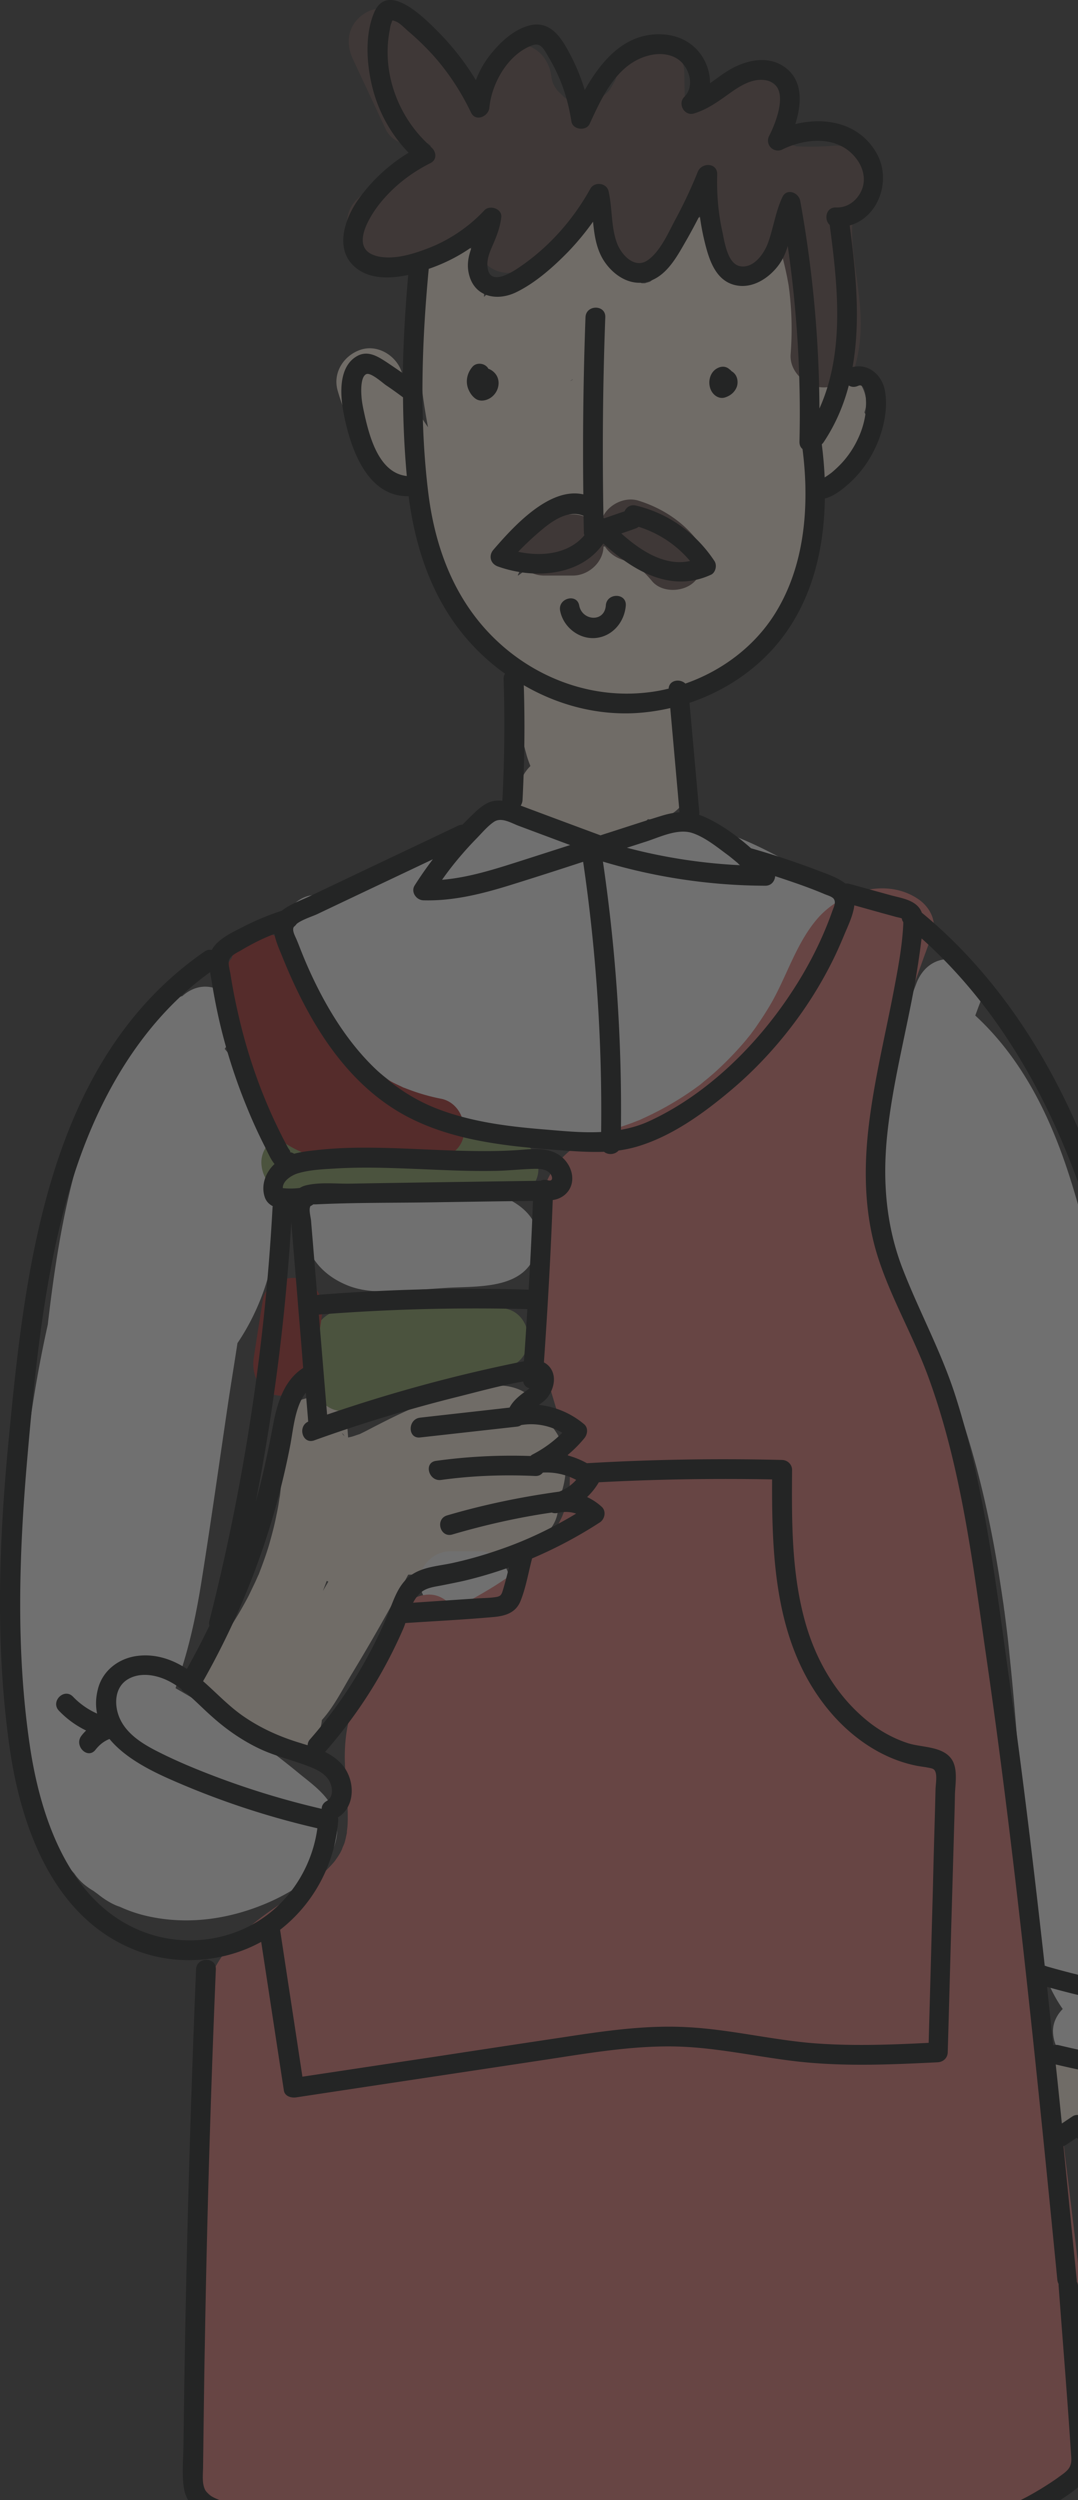 <svg xmlns="http://www.w3.org/2000/svg" width="113" height="262" fill="none" viewBox="0 0 113 262"><rect x="0" y="0" width="113" height="262" fill="#333333" stroke="none"/><g opacity=".3"><path fill="#FFF1E1" d="M60.92 55.033c-.076-.019-.151-.037-.227-.075-.113-.02-.15-.02.227.075z"/><path fill="#FFF1E1" d="M90.611 43.206c.019-.038.038-.076.038-.114.49-1.395-.302-3.263-1.603-3.942-1.49-.792-2.962-.472-4.226.547-.038.038-.094.075-.132.113-.038-3.735.056-7.489.283-11.224.15-2.49-3.15-4.565-5.244-3.018-1.076.792-1.868 1.717-2.51 2.792.19-.434.36-.868.53-1.32 1.018-2.547-1.944-4.962-4.302-4.302-2.886.812-4.829 3.547-4.923 6.49l-.378.283c-.15.056-.282.094-.433.132-.038.018-.057.018-.076.037h-.339c-.02 0-.057-.018-.076-.018-.019 0-.019-.02-.038-.02l-.056-.056c0-.019-.019-.019-.019-.038-.15-.32-.34-.622-.49-.943-.038-.094-.076-.15-.095-.189-.038-.075-.056-.132-.094-.207-.076-.17-.132-.34-.208-.51a7.442 7.442 0 0 0 .34-1.867c.094-1.452-1.15-3.037-2.566-3.358-1.452-.34-2.64.17-3.584 1.189-.433.17-.83.415-1.188.754-.906.868-1.434 1.868-1.736 3-.056.018-.094.056-.15.075a8.009 8.009 0 0 1-.49.226c-.17.076-.34.133-.51.208-2 .811-4.037 1.717-5.603 3.188.02-.736.057-1.49.095-2.226.113-1.83-1.68-3.565-3.49-3.49-1.98.095-3.377 1.528-3.49 3.49a64.09 64.09 0 0 0 1.019 15.883 15.687 15.687 0 0 1-.396-.584c-.397-.585-.736-1.208-1.076-1.83a13.26 13.26 0 0 1-.434-.887c-.037-.075-.075-.17-.113-.264-.019-.019-.019-.056-.038-.113-.226-.68-.471-1.34-.679-2.019-.509-1.754-2.49-3.018-4.3-2.433-1.793.585-2.981 2.415-2.434 4.301 1 3.47 2.679 6.527 4.942 9.319.83 1.037 2.434 1.245 3.698.792.584 7.508 4.206 14.714 10.3 18.901v.076c-.265 3 .018 6.093.83 8.979.112.415.263.849.433 1.264-.264.264-.49.547-.679.868-.566.98-.755 2.244-.453 3.338.34 1.264 1.34 2 2.453 2.528 1.64.792 3.414 1.434 5.263 1.396 2.263-.056 4.244-1.019 5.734-2.565a3.5 3.5 0 0 0 .604.056c1.754-.075 3.66-1.547 3.49-3.49-.076-.867-.151-1.735-.208-2.603-.075-.943-.34-1.773-1.019-2.47a53.636 53.636 0 0 1-.075-.076c-.094-1.396-.32-2.773-.604-4.17a17.097 17.097 0 0 0 5.509-2.338c3.414-2.264 6.168-5.64 7.319-9.583l.037-.038c2.396-2.716 3.396-6.036 3-9.545.15-.113.301-.245.434-.377l3.621-3.905c1.057-1.15 1.302-2.773.585-4.093zm-30.748-3.34c.038-.018.076-.037.076-.056l.019-.019c.037-.019.056-.019.094-.037-.075.075-.226.17-.302.17.019 0 .057-.02.113-.057zm7.282 17.94c-4.471-1.264-9.187-.245-12.828 2.509-.019-.019-.019-.038-.037-.057.094-.17.17-.358.226-.547l.226-.622c.02-.019.02-.038.038-.057.189-.32.34-.66.528-.98.113-.208.245-.397.377-.585.038-.076.152-.208.208-.283.245-.283.49-.566.773-.83.17-.17.34-.321.51-.472.038-.038.094-.075.132-.113-.038.019-.057.038-.095.056a.392.392 0 0 0 .114-.075c.15-.094.283-.189.132-.075.226-.151.434-.283.679-.415l.15-.076c.095-.038.416-.17.435-.189.17-.056.32-.094.49-.132.038-.019.094-.019.132-.037.189.018.68.037.849.018a1.776 1.776 0 0 1 .472.133c.075.018.17.037.226.075.415.17.83.358 1.264.528.679.245 1.509.415 2.226.396 1.32-.037 2.452-.566 3.565-1.245.019-.019.15-.113.283-.188.038 0 .094-.02.15-.02h.152c.15.039.302.076.453.114.056.019.094.019.132.038.132.075.264.188.34.245.037.019.075.057.112.075.189.19.51.547.434.415.094.133.189.283.264.415.038.057.17.321.264.49.057.17.189.491.189.473.057.188.132.396.17.584.132.49.245 1 .34 1.51.018.113.037.226.056.358.019.075.038.188.038.245v.019c.019.132.037.264.037.396-1.32-.868-2.603-1.641-4.206-2.094z"/><path fill="#FFF1E1" d="M57.315 55.75c.056-.037.095-.056.133-.075-.038.019-.077.057-.133.076zm14.016 3.717c-.019-.095-.019-.17-.038-.246-.019-.113-.038-.151.038.246zM58.033 149.71a5.339 5.339 0 0 0-.886-.943 5.57 5.57 0 0 0-.528-1.188c-2.094-3.509-6.376-2.415-9.583-1.434-2.98.905-5.735 2.282-8.489 3.716-.283.151-.566.283-.867.434h-.02c-.245.075-.49.17-.735.245-.132.038-.264.057-.396.094h-.038l-.056-.754c-.114-1.49-1-2.999-2.566-3.358-1.434-.321-3.244.189-3.942 1.604-.793 1.603-.925 3.206-.359 4.81 0 1.113-.056 2.226-.17 3.339a6.567 6.567 0 0 1-.075.603c-.019.076-.038.208-.057.321-.075.509-.17 1.038-.283 1.547-.207 1.075-.49 2.131-.792 3.188-.302 1-.66 1.98-1.037 2.961-.02.057-.038.114-.057.132 0 .019-.019.019-.019.038-.113.245-.207.472-.32.717l-.68 1.415a38.381 38.381 0 0 1-1.64 2.848c-.284.434-.567.868-.868 1.302-.151.207-.302.415-.453.641-.038.038-.057.076-.076.113-.037.038-.075.095-.132.17-.17.208-.32.453-.453.698a3.53 3.53 0 0 0-.98.849c-.981 1.264-1.057 3.471.264 4.584 1.113.924 2.282 1.811 3.565 2.49l.226.113 3 2c1.528 1.018 3.923.339 4.772-1.245.264-.491.396-1 .434-1.51 1.283-1.414 2.207-3.301 3.17-4.885a215.612 215.612 0 0 0 5.885-10.356h2.622c.81 0 1.622-.321 2.244-.849 3.245-.17 6.433-1.151 9.093-3.037 1.17-.83 1.943-2.245 1.698-3.641 1.131-2.547 1.301-5.508-.416-7.772zM33.85 166.725c.132-.358.264-.698.396-1.056a.7.7 0 0 1 .17.075c-.188.321-.377.642-.566.981zm2.188-16.298a.31.31 0 0 1-.056-.113c.019.019.019.056.038.094-.076-.094-.151-.189-.17-.189.113-.018.226.208.245.265a30.311 30.311 0 0 1-.057-.057zm89.642 68.362c-1.283-.755-3.188-.585-4.226.547-.037.038-.056.076-.094.113-.377-1.49-1.886-2.603-3.414-2.622-.529 0-1.038-.019-1.566-.056l-.698-.057c-.075 0-.453-.057-.509-.057a27.793 27.793 0 0 1-2.83-.641c-1.754-.509-3.886.623-4.301 2.434-.434 1.867.566 3.753 2.434 4.3 1.263.359 2.546.642 3.848.812a63.595 63.595 0 0 0 3.018 19.901c.528 1.66 2.075 2.735 3.829 2.509 1.83-.246 2.849-1.679 3.019-3.434.056-.49.094-.962.15-1.452.755.887 1.887 1.377 3.113 1.207a3.48 3.48 0 0 0 2.98-2.943c.208.038.397.057.604.038 2.056-.094 3.282-1.547 3.49-3.49.735-6.79-2.999-13.695-8.847-17.109z"/><path fill="#fff" d="M34.55 188.909c-.774-1.207-2-2.094-3.094-2.981-4.094-3.376-8.432-6.394-13.054-9.016.245-.793.49-1.566.736-2.34.886-2.848 1.49-5.772 1.961-8.715.962-6.017 1.811-12.035 2.698-18.052.34-2.339.736-4.697 1.094-7.055 5.074-7.508 5.546-17.694 1.754-25.957a21.798 21.798 0 0 0-3.093-4.885c.302-.434.603-.868.924-1.283 1.113-1.471.283-3.961-1.245-4.773-1.509-.811-2.98-.49-4.112.529-.547.15-1.075.452-1.547.848-4.735 4.245-7.583 10.149-9.338 16.167-1.66 5.659-2.546 11.563-3.225 17.411a133.787 133.787 0 0 0-3.113 24.806c-.15 4.885-.019 9.771.415 14.638.434 4.923.868 10.016 3.056 14.525a15.278 15.278 0 0 0 2.415 3.546c.283.415.622.793 1.018 1.132.321.264.642.491 1 .698.17.132.34.245.51.377.471.378.98.717 1.546 1 .227.113.453.208.698.283.943.434 1.943.773 2.98 1 4.377.962 8.829.245 12.866-1.566 2.245-1.018 4.716-2.565 6.074-4.659 1.132-1.754 1.188-3.943.075-5.678zm93.921 25.221c-1.962-16.166-4.358-32.276-7.244-48.291a841.18 841.18 0 0 0-4.603-23.599c-1.415-6.734-2.679-13.619-4.904-20.146-2.019-5.924-4.924-11.469-9.489-15.676.189-.509.377-1.019.566-1.509.66-1.717-.717-3.905-2.433-4.301-2-.453-3.603.604-4.301 2.433-.151.415-.321.83-.472 1.264-.924.66-1.377 1.698-1.452 2.83-.038.49-.057.981-.076 1.471-2.132 6.489-3.452 13.224-1.622 19.996 1.075 3.98 3.056 7.658 4.848 11.337.415.849.83 1.716 1.207 2.565.094.208.189.415.264.623.038.075.057.132.076.188 0 .019.019.038.037.076.208.509.434 1.037.623 1.565a74.15 74.15 0 0 1 1.924 5.546c1.169 3.792 2.075 7.678 2.792 11.583.358 1.943.66 3.886.943 5.829 0-.038.057.358.075.547.019.132.038.32.057.358.057.509.132 1.019.189 1.509.132 1.019.245 2.019.339 3.037.849 7.998 1.283 16.034 1.962 24.051.377 4.49.962 9.319 3.622 13.111-.642.641-1.057 1.509-1.019 2.433.095 2.056 1.547 3.282 3.49 3.49 3.697.377 7.376.755 11.073 1.151 1.754.188 3.735-1.736 3.528-3.471zm-8.018-4.792c-.094-.037-.245-.094-.283-.113l-.622-.339c-.057-.038-.208-.132-.34-.227a3.446 3.446 0 0 0 1.51-.811c.075.547.132 1.094.207 1.641-.094-.019-.189-.037-.283-.075-.038-.019-.113-.038-.189-.076z"/><path fill="#5B433F" d="M89.386 23.04s-.019.02 0 0c-.019.02 0 0 0 0 0-.037 0-.094.019-.132.038-.566.019.038-.019.132.057-.113.189-.905.227-1 0-.018.037-.094.056-.188.038-.076.094-.264.132-.302a8.57 8.57 0 0 1 .641-1.037c1.49-2.094-.49-5.452-3.018-5.245a30.64 30.64 0 0 1-3.735.076h-.15c-.038-.019-.076-.019-.133-.038-.245-.075-.49-.113-.735-.188a1.088 1.088 0 0 1-.264-.095h-.02c-.094-.056-.452-.32-.528-.358l-.075-.076-.019-.018c0-.02 0-.02-.019-.038-.056-.095-.113-.208-.17-.302 0-.019-.018-.038-.018-.038-.02-.075-.038-.15-.057-.207 1.226-1.189 1.245-3.226.227-4.546-1.132-1.472-2.887-1.623-4.509-.906-1.81.792-3.622 1.622-5.433 2.415l-.056-3.377c-.038-1.83-1.585-3.584-3.49-3.49-1.98.095-3.245 1.472-3.471 3.34 0 .056-.019.094-.019.131-.056.566-.019-.037.019-.132-.019.076-.094.453-.113.49-.057.19-.113.36-.17.529-.17.283-.358.604-.51.886 0 .02 0 .02-.018.038a3.377 3.377 0 0 1-.359.377c-.17.17-.64.51-.509.453-.264.151-.528.302-.773.472h-.02c-.112.037-.244.075-.358.113-.17.038-.34.075-.49.113h-.453c-.226-.094-.773-.15-.924-.188-.019 0-.057-.02-.076-.02-.132-.075-.282-.131-.415-.207-.15-.094-.283-.188-.433-.283-.246-.245-.49-.49-.736-.717-.076-.132-.17-.245-.245-.377-.02-.019-.095-.189-.17-.302-.019-.037-.038-.094-.057-.15-.056-.152-.075-.321-.132-.472-.132-1.811-1.509-3.584-3.49-3.49-1.867.075-3.508 1.528-3.49 3.49 0 .358 0 .717-.018 1.056 0 .17-.019.32-.038.49-.019.19-.17.548-.019.152.208-.49-.038.113-.056.245a17.5 17.5 0 0 0-.114.471v.02c-.132-.076-.264-.152-.377-.227-.038-.019-.056-.057-.094-.076-.17-.15-.34-.283-.51-.433a27.79 27.79 0 0 1-1.112-1 40.352 40.352 0 0 1-2.019-2 38.08 38.08 0 0 1-2-2.263c-.15-.17-.282-.34-.414-.529-.057-.056-.095-.132-.132-.17-.321-.414-.623-.83-.925-1.263-1.056-1.49-3.093-2.34-4.772-1.245-1.717 1.094-2.075 2.999-1.245 4.772l3.452 7.376c.717 1.528 2.905 2.113 4.395 1.452.113.095.226.19.34.283-2.868 1.49-5.49 3.415-7.81 5.66-1.792 1.735-1.056 5.32 1.547 5.828 3.773.755 6.96-.792 9.941-2.98.434-.302.849-.623 1.264-.943a29.966 29.966 0 0 0-.32 2.282c-.152 1.358.999 2.698 2.15 3.188 1.226.528 2.867.302 3.81-.717 1.98-2.169 3.886-4.414 5.904-6.545.51 1.415 1.038 2.83 1.547 4.225.49 1.34 1.434 2.302 2.905 2.509 1.32.17 2.811-.434 3.471-1.66l3.301-6.168c.095-.189.208-.378.302-.566.17.81.302 1.64.434 2.452.34 2.113 1.056 4.188 2.66 5.678 1.264 1.15 3.716 1.528 4.942 0 .245-.302.472-.604.717-.905.226.81.415 1.64.585 2.47.056.34.132.66.17 1 .018.132.037.283.056.415 0 .038.019.095.019.17.075.68.132 1.358.17 2.038a34.48 34.48 0 0 1-.057 4.414c-.132 1.735 1.434 3.206 3.018 3.433 1.68.226 3.396-.811 3.83-2.51.433-1.697.566-3.47.471-5.224-.038-.812-.132-1.623-.226-2.434a58.547 58.547 0 0 0-.245-1.792c-.02-.189-.057-.377-.076-.566 0-.056-.038-.264-.056-.415-.02-.094-.02-.188-.02-.226a5.484 5.484 0 0 0-.075-.566c-.037-.377-.075-.736-.113-1.113-.056-.773-.094-1.547-.038-2.32.02-.095.02-.227.038-.359zM72.862 56.354c-1.528-1.868-3.64-3.17-5.923-3.886-1.604-.51-3.565.603-3.943 2.245a3.373 3.373 0 0 0-.075 1.056c-.51-1.094-1.566-1.868-2.867-1.868h-3.019c-1.678 0-3.282 1.472-3.206 3.207.075 1.736 1.414 3.207 3.206 3.207h3.019c1.678 0 3.282-1.471 3.206-3.207 0-.056 0-.094-.018-.15.377.773 1.075 1.395 1.999 1.697.17.057.34.132.528.17-.585-.17-.038-.019.113.056.378.19.717.397 1.076.623.037.019.056.038.094.056.113.095.226.19.34.302.339.321.64.66.943 1.019 1.056 1.302 3.452 1.188 4.527 0 1.264-1.377 1.132-3.131 0-4.527z"/><path fill="#fff" d="M83.708 90.93c-2.264-1.282-4.546-2.49-6.98-3.414-2.395-.905-5.074-1.47-7.64-1.245-2.49.208-4.81.981-7.243 1.49-.245.057-.49.095-.755.152-.075.019-.132.019-.207.037-.038 0-.132.02-.264.02-.283 0-.566.037-.868.018-.113 0-.528-.056-.566-.056-.17-.038-.358-.095-.528-.133-.057-.018-.094-.018-.132-.037-.038-.02-.075-.057-.151-.113-.472-.302-.906-.66-1.377-.981-1.51-1.076-3.301-1.377-5.093-.962-1.528.358-2.81 1.301-4.094 2.15-2.207 1.471-4.49 2.849-6.885 4-.302.15-.604.282-.905.414-.114.057-.189.095-.246.113a3.335 3.335 0 0 0-.207.076c-.604.245-1.226.471-1.849.679-1.15.377-2.339.679-3.527.905-.623-.264-1.32-.34-2.019-.113-1.603.51-2.773 2.226-2.244 3.943 2.565 8.111 8.62 15.015 16.298 18.656 3.923 1.867 8.168 2.98 12.525 3.037 4.471.075 8.828-.981 12.903-2.773 3.773-1.66 7.263-4.15 10.092-7.168a31.013 31.013 0 0 0 4-5.263c1.244-2.056 2.678-4.622 2.659-7.093-.038-3.075-2.207-4.904-4.697-6.338zm-30.635.85c.057-.02.17.037.302.113-.15-.038-.377-.076-.302-.113z"/><path fill="#839D57" d="M53.224 119.226c-7.545-.169-15.09-.358-22.617-.528-1.679-.038-3.282 1.509-3.207 3.207.076 1.773 1.415 3.169 3.207 3.207 7.545.17 15.09.358 22.617.528 1.68.038 3.283-1.509 3.207-3.207-.075-1.773-1.396-3.169-3.207-3.207zm-.151 17.921c-5.923-1.339-12.054-1.264-17.92.283-1.415.377-2.472 1.867-2.359 3.339a2.613 2.613 0 0 0-.094.867l.113 3.019c.076 1.679 1.415 3.282 3.207 3.206a42.082 42.082 0 0 0 17.826-4.847c2.377-1.264 1.887-5.263-.773-5.867z"/><path fill="#fff" d="M49.526 124.791c-3.81.038-7.64.472-11.393 1.151a2.74 2.74 0 0 0-1.264-1.358c-1.377-.736-3.679-.491-4.395 1.15-.83 1.906-.868 3.716.075 5.603.849 1.679 2.396 2.811 4.112 3.452 1.547.566 3.282.604 4.905.509 1.735-.094 3.47-.226 5.225-.339 3.377-.208 8.319.226 9.45-3.905 1.076-3.961-3.432-6.301-6.715-6.263zm.7 37.765h-3.019c-1.678 0-3.282 1.472-3.206 3.207.075 1.736 1.414 3.207 3.206 3.207h3.019c1.678 0 3.282-1.471 3.206-3.207-.075-1.735-1.414-3.207-3.206-3.207z"/><path fill="#A51B18" d="M64.639 124.98c-.057.038-.114.057-.17.094-.038.019 0 0 .17-.094z"/><path fill="#E26E6B" d="M115.06 255.517a1762.699 1762.699 0 0 0-8.111-64.533c-1.491-10.262-3.075-20.524-5.244-30.654-1.095-5.055-2.32-10.092-3.773-15.053-1.434-4.923-3.301-9.715-4.716-14.638-.83-2.886-1.226-5.037-1.302-7.885-.037-1.415.02-2.83.132-4.244.132-1.51.246-2.189.528-3.735 1.095-5.81 3.132-11.394 5.17-16.921.508-1.396-.36-2.867-1.472-3.622-3.377-2.32-8.15-.83-10.64 2.094-2.263 2.678-3.187 6.112-4.96 9.092-.397.66-.793 1.283-1.227 1.905-.207.321-.433.623-.66.925-.019.019-.019.019-.019.037-.17.227-.358.434-.528.661a34.446 34.446 0 0 1-3.358 3.471c-.283.245-.566.49-.867.735-.151.113-.302.246-.434.359-.02.019-.076.056-.132.113a32.163 32.163 0 0 1-5.98 3.546c-.113.057-.208.095-.32.151-.076.038-.17.076-.227.094-.359.133-.698.283-1.056.397-.83.301-1.698.547-2.528.848-2.15.774-4 1.849-5.282 3.773-1.038 1.547-1.471 3.433-1.754 5.244-.359 2.17-.566 4.358-.529 6.565.057 4.169.962 8.168 2.17 12.148.547 1.849 1.113 3.679 1.49 5.565.038.226.094.453.132.679 0 .038.038.264.057.396.019.189.056.679.056.604.02.226.038.453.038.679.019.453.019.905 0 1.358 0 .17-.019.358-.038.528-.019.057-.056.378-.075.472-.076.415-.17.811-.302 1.207l-.17.509c-.019.057-.17.434-.188.491a12.823 12.823 0 0 1-1 1.792 6.036 6.036 0 0 1-.302.434c-.057.075-.604.754-.132.188-.264.302-.51.604-.773.906a20.357 20.357 0 0 1-1.83 1.773l-.415.359c-.038.018-.189.15-.302.245-.094.056-.208.17-.245.188-.227.17-.453.321-.68.491a33.83 33.83 0 0 1-2.225 1.433 53.118 53.118 0 0 1-3.509 1.925c-.566-.925-1.547-1.566-2.679-1.51-1.678.076-3.263 1.415-3.206 3.207v.51c-.038.151-.151.528-.17.603a.263.263 0 0 1-.038.113c.019-.037.057-.094.075-.169-.037.056-.056.113-.094.169-.056.133-.113.265 0 .019-.019.057-.056.095-.075.151-.151.302-.321.604-.51.906-.698 1.094-1.528 2.112-2.263 3.169-1.849 2.678-2.528 5.734-2.415 8.979.057 1.547.227 3.075.283 4.603.019.698.038 1.414-.019 2.112-.019.17-.094.698-.037.491-.076.377-.151.773-.265 1.151-.075.226-.49 1.094-.113.377-.113.207-.207.415-.302.603a7.807 7.807 0 0 1-.415.661c.02-.038-.207.302-.245.339-.34.396-.717.793-1.113 1.151a14.98 14.98 0 0 1-.603.528c-.095.076-.189.151-.264.226-.02.019-.038.019-.038.038-3.886 2.792-8.753 5.244-10.81 9.828-1.546 3.433-1.527 7.244-1.716 10.922a692.628 692.628 0 0 0-.49 10.828 650.227 650.227 0 0 0-.434 21.863c-.019 3.528-.604 7.866 2.075 10.639 1.226 1.264 2.848 1.924 4.452 2.547a89.046 89.046 0 0 0 4.47 1.584c12.149 3.981 25.07 5.754 37.841 5.358 12.827-.415 25.655-2.981 37.577-7.772 1.622-.66 3.225-1.34 4.81-2.056.811-.378 1.339-1.208 1.509-2.113 1.453-.283 2.924-1.528 2.754-3.15z"/><path fill="#A51B18" d="M46.3 115.152a20.612 20.612 0 0 1-3.15-.868c-.264-.094-.51-.189-.754-.283-.02 0-.038-.019-.057-.019-.019 0-.019-.019-.056-.019-.453-.226-.906-.415-1.34-.66a26.134 26.134 0 0 1-2.773-1.716c-.075-.057-.358-.283-.415-.321-.113-.094-.226-.17-.32-.264-.416-.359-.83-.717-1.208-1.094a24.364 24.364 0 0 1-2.112-2.302c-.038-.037-.057-.075-.076-.094a.393.393 0 0 0-.075-.113c-.151-.226-.321-.434-.472-.66-.283-.415-.547-.83-.792-1.264a44.48 44.48 0 0 1-.717-1.302c-.132-.245-.245-.49-.358-.736-.038-.056-.208-.509-.208-.49-.34-.943-.66-1.867-.887-2.848-.396-1.623-2.339-2.755-3.942-2.245-1.226.396-2.056 1.358-2.283 2.528-.641.773-.905 1.81-.66 2.886.66 2.867 1.34 5.734 2 8.583.641 2.735 1.245 5.621 3.584 7.47 2.17 1.716 4.829 2.358 7.564 2.339 1.302-.019 2.584-.189 3.867-.321a20.727 20.727 0 0 1 2.17-.132c.358 0 .716 0 1.075.038.15.019.207.019.15 0 .076.019.152.019.227.038.113.018.245.056.359.075 1.64.321 3.546-.472 3.942-2.245.34-1.641-.528-3.565-2.282-3.961zm-14.807 18.845c-1.528-.359-3.66.471-3.943 2.245a658.18 658.18 0 0 0-.943 5.998c-.264 1.641.415 3.528 2.245 3.943 1.528.358 3.66-.472 3.942-2.245.32-2 .642-3.999.943-5.999.264-1.641-.434-3.527-2.244-3.942z"/><path fill="#010202" d="M74.9 58.806c-1.925-2.924-4.83-5.018-8.244-5.829-.585-.132-1 .189-1.189.604a273.4 273.4 0 0 0-2.131.735c-.02 0-.057-.019-.076-.019a373.168 373.168 0 0 1 .189-21.051c.056-1.34-2.019-1.34-2.075 0a380.811 380.811 0 0 0-.227 18.561c-3.584-.81-7.394 3.453-9.431 5.81-.529.623-.302 1.453.452 1.736 3.773 1.358 8.678 1.056 11.073-2.396 3.113 2.83 7.055 5.225 11.3 3.264.471-.227.641-.981.358-1.415zm-20.581-.981a30.85 30.85 0 0 1 2.83-2.603c1.131-.887 2.64-1.773 4.017-1.17.02.585.02 1.17.038 1.755 0 .094.019.188.057.282-1.66 1.962-4.415 2.264-6.942 1.736zm10.809-1.924c.509-.17 1-.34 1.509-.528a.785.785 0 0 0 .302-.17 11.56 11.56 0 0 1 5.395 3.584c-2.641.585-5.188-1.075-7.206-2.886zM51.772 39a1.583 1.583 0 0 0-.585-.36.65.65 0 0 0-.17-.226c-.377-.377-1.094-.415-1.47 0-.567.642-.774 1.51-.472 2.32.17.434.452.85.848 1.095.51.301 1.208.113 1.642-.246.792-.64.98-1.867.207-2.584zm25.127.056c-.076-.076-.151-.114-.227-.17-.056-.057-.113-.132-.188-.17-.34-.32-.793-.377-1.245-.151-.83.396-1.076 1.471-.736 2.264.245.584.868 1.037 1.528.81.566-.188 1-.565 1.207-1.112.17-.51.057-1.132-.34-1.471zm-13.394 24.39c-.132 1.811-2.49 1.623-2.791 0-.245-1.301-2.245-.754-2 .547.32 1.698 1.943 3 3.679 2.868 1.81-.151 3.074-1.68 3.206-3.415.076-1.339-2-1.339-2.094 0z"/><path fill="#010202" d="M134.244 232.352c-.245-2.547-.83-5.055-1.792-7.413a27.031 27.031 0 0 0-4.282-7.112c.453-.547.755-1.245.962-1.905.547-1.679.415-3.471-.226-5.075.094-.169.151-.339.132-.528-2.207-17.109-4.395-34.2-6.621-51.309-2-15.449-4.282-31.201-11.507-45.198-3.547-6.885-8.281-13.223-14.28-18.165a1.675 1.675 0 0 0-.151-.321c-.623-1.056-2.094-1.226-3.17-1.528l-4.243-1.17a1.295 1.295 0 0 0-.453-.037c-.773-.623-1.905-1-2.849-1.358a83.069 83.069 0 0 0-7.036-2.34c-1.565-1.377-3.282-2.622-5.13-3.395-.114-.038-.208-.075-.321-.113a.974.974 0 0 0 .019-.34l-1.02-11.393c3.755-1.264 7.15-3.528 9.603-6.678 3.282-4.226 4.508-9.47 4.583-14.733.868-.207 1.755-.886 2.396-1.452 1.377-1.189 2.433-2.717 3.132-4.395.679-1.66 1.094-3.641.773-5.433-.302-1.698-1.754-2.905-3.396-2.49.868-4.83.34-9.98-.301-14.846 3.055-.849 4.433-4.81 2.791-7.62-1.81-3.113-5.3-3.774-8.488-3 .717-2.283.83-4.867-1.453-6.188-1.509-.867-3.339-.547-4.829.17-.962.453-1.792 1.132-2.66 1.736a5.18 5.18 0 0 0-.415-2.038c-.792-1.848-2.47-2.942-4.451-3.074-3.943-.283-6.49 2.678-8.263 5.829a21.183 21.183 0 0 0-1.396-3.471c-.886-1.717-2.037-3.849-4.32-3.32-1.773.415-3.338 1.943-4.395 3.357a9.846 9.846 0 0 0-1.301 2.396 27.607 27.607 0 0 0-3.943-5.055c-1.415-1.415-5.338-5.452-6.753-1.962-1.019 2.49-.736 5.753-.019 8.28a15.1 15.1 0 0 0 3.66 6.34 17.803 17.803 0 0 0-5.263 4.885c-1.472 2.075-2.603 5.414-.151 7.262 1.471 1.113 3.508 1.057 5.376.66-.302 3.415-.51 6.848-.566 10.3-.547-.377-1.094-.754-1.66-1.132-.924-.603-1.962-1.282-3.075-.698-1.962 1.038-1.848 3.849-1.528 5.697.642 3.64 2.377 9.111 6.867 9.017.81 6.225 2.961 12.11 7.62 16.544a21.851 21.851 0 0 0 2.49 2.056.933.933 0 0 0-.15.584 150.84 150.84 0 0 1-.132 12.733c-.566-.056-1.113 0-1.642.283-.773.415-1.414 1.113-2.037 1.717l-.51.51c-.15 0-.32.037-.47.112-4.188 2-8.395 3.98-12.583 5.98-1 .472-2.018.962-3.018 1.434-.924.434-1.98.811-2.792 1.434-.019.019-.056.037-.075.056-1.34.434-2.66.981-3.924 1.623-1.094.565-2.603 1.226-3.301 2.3-.038.057-.075.133-.113.19-.227-.057-.472-.02-.736.15C5.028 111.04 2.632 132.77.897 151.012-.122 161.632-.5 172.403.99 183.005c1.207 8.62 4.735 18.316 13.657 21.523 4.094 1.471 8.904 1.075 12.733-1.037l2.377 15.581c.094.604.774.792 1.283.717 8.828-1.34 17.637-2.66 26.466-3.999 4.32-.661 8.658-1.396 13.034-1.34 4.301.057 8.527 1.038 12.79 1.547 4.98.585 9.979.359 14.978.113.566-.037 1.019-.452 1.037-1.037.151-5.131.283-10.281.434-15.412l.227-7.885c.037-1.245.075-2.509.094-3.754.038-1.056.283-2.433-.208-3.433-.83-1.622-3.169-1.434-4.678-1.905-1.773-.566-3.414-1.547-4.791-2.773-3-2.622-4.98-6.187-6.037-9.998-1.433-5.169-1.395-10.582-1.358-15.883 0-.566-.471-1.019-1.037-1.038a247.21 247.21 0 0 0-20.467.34 9.246 9.246 0 0 0-2.057-.83 13.134 13.134 0 0 0 1.774-1.773c.34-.396.452-1.075 0-1.472a8.811 8.811 0 0 0-4.754-2.037c.358-.245.698-.509.924-.811.604-.811.925-2.018.359-2.943a1.892 1.892 0 0 0-.755-.698c.396-5.678.717-11.337.925-17.015.886-.113 1.697-.698 1.961-1.622.34-1.207-.358-2.528-1.377-3.15-1.32-.811-2.924-.547-4.376-.453-1.754.113-3.528.113-5.3.075-3.547-.075-7.075-.339-10.602-.339-1.755 0-3.528.075-5.282.283-.717.075-1.434.17-2.132.358a1.024 1.024 0 0 0-.509-.17c.264.019-.057-.301-.15-.49-.133-.245-.265-.509-.397-.755a46.88 46.88 0 0 1-.83-1.678c-.528-1.095-1-2.207-1.453-3.339a56.383 56.383 0 0 1-2.226-6.961 71.873 71.873 0 0 1-.773-3.49c-.113-.622-.226-1.226-.32-1.848-.057-.415-.284-1.132-.17-1.547.17-.528.924-.83 1.358-1.094.528-.321 1.075-.604 1.622-.887a21.03 21.03 0 0 1 1.773-.773c.151.773.51 1.584.812 2.32 2.678 6.659 6.583 13.374 13.129 16.826 3.565 1.868 7.526 2.66 11.488 3.113 2.018.226 4.055.377 6.093.509 1.018.057 2.018.094 3.037.057.434.358 1.15.302 1.528-.132.66-.095 1.301-.227 1.943-.415 3.678-1.094 6.998-3.509 9.903-5.961 2.81-2.377 5.3-5.15 7.413-8.168a42.299 42.299 0 0 0 3.17-5.339c.433-.867.83-1.773 1.207-2.678.415-1 .943-2.056 1.075-3.132.83.227 1.679.472 2.509.698.585.17 1.17.32 1.773.49.34.095.566.114.698.19a.728.728 0 0 0 .151.377v.188c-.113 2.415-.585 4.829-1.037 7.206-.887 4.603-2 9.149-2.566 13.808-.566 4.641-.49 9.413.943 13.903 1.415 4.433 3.83 8.47 5.395 12.865 3.339 9.243 4.546 19.184 5.942 28.862 1.491 10.261 2.754 20.561 3.905 30.861 1.283 11.525 2.434 23.051 3.565 34.577.019.169.057.302.132.434v.169c.434 5.886.925 11.771 1.302 17.657.038.49.094.962-.17 1.415-.283.471-.849.792-1.264 1.113a33.022 33.022 0 0 1-3.112 1.924c-2.056 1.094-4.245 1.943-6.489 2.603-4.584 1.358-9.338 1.981-14.073 2.471-5.3.566-10.582 1.151-15.883 1.717-5.621.584-11.28.999-16.94.622-5.659-.377-11.242-1.471-16.732-2.867a202.604 202.604 0 0 1-8.017-2.226c-1.264-.377-2.546-.755-3.81-1.151-1.17-.358-2.584-.585-3.64-1.207-1.076-.623-.869-1.905-.85-2.999l.057-4.509c.038-2.886.075-5.753.132-8.639a1587.43 1587.43 0 0 1 1.15-39.048c.057-1.34-2.018-1.34-2.074 0a1710.16 1710.16 0 0 0-1.32 49.932c-.02 1.452-.19 3.018.056 4.471.452 2.622 3.093 3.112 5.244 3.772 1.603.491 3.207.981 4.81 1.453a1570.98 1570.98 0 0 0 4.301 46.159 1611.29 1611.29 0 0 0 5.716 46.613c.434 3.225.792 6.583 2.358 9.488a9.61 9.61 0 0 0 1.32 1.886 136.513 136.513 0 0 0-17.336 17.751c-.49.604-.34 1.472.453 1.736 3.49 1.15 7.206.735 10.696-.151 3.207-.811 6.338-1.981 9.319-3.377a55.182 55.182 0 0 0 16.11-11.469c.49-.509.32-1.132-.095-1.49.622-.755.943-1.698 1.037-2.717.151-1.735-.207-3.546-.396-5.281a795.039 795.039 0 0 1-1.585-17.506 713.701 713.701 0 0 1-1.452-23.712 688.734 688.734 0 0 1-.471-47.121c.037-1.868.094-3.735.15-5.603 2.83-.019 5.66-.17 8.49-.415 2.32-.207 4.64-.452 6.941-.698a1803.251 1803.251 0 0 1 5.338 37.615 1912.781 1912.781 0 0 1 4.565 37.463c.793 7.112 1.547 14.242 2.264 21.372.057.566.415 1 1 1.038 4.886 7.017 11.11 13.054 18.298 17.675a63.126 63.126 0 0 0 5.602 3.207c1.604.811 3.49 1.83 5.339 1.339 2.075-.547 2.358-2.697 1.697-4.47-.811-2.189-1.829-4.301-2.867-6.395a92.905 92.905 0 0 0-8.13-13.374 4.465 4.465 0 0 0 1.037-1.302c.793-1.49.755-3.207.717-4.848-.056-2.075-.113-4.15-.151-6.225-.094-4.075-.207-8.168-.302-12.243l-1.245-49.366c-.226-9.149-.471-18.298-.698-27.466.095-.056.208-.094.302-.15a29.62 29.62 0 0 0 3.679-2.113c.981-.66 2.094-1.358 2.641-2.434.679-1.32.264-3.074.15-4.47-.113-1.623-.245-3.264-.358-4.886-.264-3.509-.509-7.017-.773-10.526a1.163 1.163 0 0 0-.132-.453v-.151c-.472-4.678-.925-9.356-1.396-14.034.094-.038.169-.076.264-.132.377-.245.754-.51 1.132-.755.735.755.981 1.981 1.263 2.924a79.397 79.397 0 0 1 1.283 4.622 70.661 70.661 0 0 1 1.66 9.526c.17 1.584.283 3.188.34 4.791.056 1.226.037 2.736 1.565 3.018 2.566.472 3-2.867 3.132-5.149.038.452.075.905.094 1.339.038.566.453 1.038 1.038 1.038 1.377.018 2.188-.887 2.678-2.019v.057c.17.981.925 1.867 2.019 1.603 1.056-.264 1.509-1.415 1.754-2.358.208-.83.396-1.679.547-2.509.302.359.698.623 1.245.679 1.113.114 1.886-.773 2.245-1.735.415-1.075.453-2.358.528-3.49a23.577 23.577 0 0 0-.019-3.999zM38.247 43.602c-.151-.698-.32-1.415-.359-2.132-.037-.49-.094-2 .51-2.264.452-.207 1.679.887 2.018 1.132.623.415 1.226.85 1.83 1.302.019 2.754.15 5.508.396 8.243-2.83-.302-3.848-3.867-4.395-6.281zM63.07 157.897a6.168 6.168 0 0 0-1.527-1.019 7.018 7.018 0 0 0 1.226-1.547c6.055-.32 12.11-.415 18.165-.301-.037 8.413.321 17.354 5.905 24.145 2.358 2.867 5.602 5.15 9.28 5.867.378.075.774.113 1.151.188.49.095.717.114.83.604.114.547-.037 1.245-.037 1.792l-.057 2.264c-.075 2.565-.15 5.131-.208 7.696l-.452 16.487c-4.112.208-8.225.358-12.318.019-4.339-.377-8.602-1.434-12.96-1.66-4.357-.245-8.715.396-13.016 1.056-4.432.661-8.884 1.34-13.317 2.019-4.678.698-9.357 1.414-14.035 2.112-.773-5.13-1.566-10.261-2.339-15.392 3.565-2.773 5.772-6.961 6.093-11.469 0-.095 0-.208-.038-.302 1.566-.962 1.792-3.037 1.038-4.622-.49-1.056-1.377-1.735-2.377-2.245 2.188-2.509 4.15-5.225 5.791-8.111a49.696 49.696 0 0 0 2.358-4.697c.094-.208.189-.453.264-.698 3.113-.208 6.225-.358 9.338-.641 1.17-.114 2.225-.453 2.716-1.623.566-1.377.83-2.961 1.207-4.414 0-.038.02-.056.02-.094a46.076 46.076 0 0 0 7.13-3.792c.49-.339.679-1.15.17-1.622zM33.72 189.55a86.356 86.356 0 0 1-11.223-3.414c-1.981-.755-3.943-1.566-5.848-2.528-1.585-.792-3.301-1.811-4.075-3.49-.641-1.396-.603-3.32.868-4.168 1.415-.812 3.263-.378 4.584.396.34.188.66.415.962.641.132.189.32.358.547.434.943.792 1.792 1.679 2.716 2.49 1.434 1.283 3.019 2.396 4.754 3.244 1.83.906 3.81 1.302 5.678 2.075.773.321 1.603.793 1.943 1.623.264.641.283 1.509-.396 1.886-.359.208-.51.509-.51.811zm9.583-21.599c.227-.434.51-.83.868-1.113.604-.49 1.471-.566 2.207-.716.755-.151 1.528-.302 2.282-.472a44.72 44.72 0 0 0 4.698-1.396c-.208.792-.396 1.585-.642 2.377-.15.509-.245.66-.792.736-.623.094-1.283.094-1.905.132-2.245.15-4.49.301-6.716.452zm15.638-17.807a12.468 12.468 0 0 1-3.131 2.282c-.075.038-.132.095-.208.151a57.9 57.9 0 0 0-9.903.51c-1.32.188-.755 2.188.547 1.999 3.263-.452 6.565-.566 9.847-.415.377.019.641-.132.811-.358a6.682 6.682 0 0 1 3.47.754l.02.019a4.618 4.618 0 0 1-1.773 1.226c-3.98.547-7.904 1.359-11.752 2.49-1.283.378-.736 2.377.546 2 3.415-1 6.905-1.792 10.432-2.301.17.075.377.094.623.037.66-.151 1.32-.132 1.924.076-2.566 1.547-5.282 2.848-8.13 3.81-1.566.547-3.17 1-4.792 1.358-1.528.34-3.263.397-4.527 1.396-1.226.962-1.679 2.49-2.245 3.886-.622 1.547-1.358 3.037-2.15 4.509a47.616 47.616 0 0 1-6.037 8.677.948.948 0 0 0-.264.641c-.226-.075-.453-.132-.66-.207-2.226-.66-4.301-1.585-6.206-2.924-1.49-1.056-2.736-2.396-4.094-3.584 2.849-5.037 5.188-10.375 6.904-15.883a80.94 80.94 0 0 0 2.245-8.904c.32-1.717.49-3.999 1.622-5.452.076 1.019.17 2.019.246 3.037-1.132.51-.604 2.415.641 1.962a155.106 155.106 0 0 1 15.035-4.565c2.263-.566 4.564-1.207 6.866-1.603.056.396.32.622.66.717-.207.169-.434.32-.641.471-.604.453-1.113.906-1.453 1.547-3.131.358-6.244.698-9.375 1.056-1.32.151-1.32 2.226 0 2.075l10.13-1.131a.948.948 0 0 0 .471-.17 6.4 6.4 0 0 1 4.301.811zm-25.447-14.468a.95.95 0 0 0-.245.037c-.132-1.603-.264-3.207-.396-4.791-.076-1-.17-2-.245-2.999-.038-.378-.227-1.057-.114-1.415.02-.038.02-.076.038-.113.113-.057.226-.114.302-.189h.302c3.961-.189 7.941-.151 11.903-.208 3.603-.056 7.225-.113 10.828-.15a383.652 383.652 0 0 1-.453 9.299h-.038c-7.3-.226-14.6-.037-21.882.529zm21.788 1.509c-.114 1.829-.227 3.659-.359 5.47-.113.019-.226.038-.32.057a160.907 160.907 0 0 0-20.316 5.527l-.868-10.488h.075c7.244-.566 14.525-.755 21.788-.566zm-24.014-14.243c1.226-.358 2.566-.415 3.848-.49 2.792-.17 5.603-.075 8.395.038 2.81.113 5.602.264 8.413.207 1.302-.019 2.603-.17 3.905-.207.603-.019 1.34-.038 1.792.434.302.301.434.943-.208.754-.283-.075-.528-.056-.735.057-6.678.094-13.356.188-20.034.302-1.452.018-3.112-.17-4.527.169-.283.057-.51.17-.698.283a7.894 7.894 0 0 1-1.773.019c-.038-.773.962-1.377 1.622-1.566zm-.735 5.131c.245 3.075.509 6.15.754 9.244.17 2.018.34 4.018.49 6.036-2.037 1.32-2.716 3.697-3.15 5.961-.509 2.697-1.075 5.395-1.81 8.036a221.432 221.432 0 0 0 3.716-29.277zm-4.603-11.921a53.455 53.455 0 0 0 1.81 3.961c.321.622.604 1.339 1.038 1.867-.924.849-1.433 2.189-1.037 3.434.15.471.452.773.849.981 0 .037-.02.094-.02.132a225.736 225.736 0 0 1-6.62 43.33.93.93 0 0 0 0 .509 85.843 85.843 0 0 1-2.358 4.527c-1.566-1.037-3.377-1.622-5.263-1.358-1.906.264-3.566 1.528-4.056 3.433-.245.943-.264 1.792-.094 2.603a7.974 7.974 0 0 1-2.528-1.773c-.924-.962-2.396.509-1.472 1.472a9.892 9.892 0 0 0 2.849 2.075 4.4 4.4 0 0 0-.49.547c-.812 1.037.64 2.527 1.47 1.471.416-.528.887-.905 1.472-1.132 1.547 1.887 4.075 3.207 6.188 4.15a85.648 85.648 0 0 0 15.6 5.207c-.49 3.64-2.471 7.073-5.452 9.224-3.32 2.414-7.734 3.131-11.677 1.999-8.62-2.49-11.884-12.072-13.034-20.033-1.434-9.828-1.113-19.863-.264-29.729.83-9.545 1.773-19.316 4.49-28.541 2.583-8.734 7.186-17.222 14.694-22.636.057.415.15.83.207 1.226.246 1.509.547 3.018.906 4.508a58.707 58.707 0 0 0 2.792 8.546zm46.574-28.88c1.264.395 2.49 1.357 3.547 2.15.452.32.867.679 1.301 1.037a.803.803 0 0 0 .227.208 57.316 57.316 0 0 1-11.866-1.83c.66-.208 1.34-.434 2-.642 1.452-.471 3.263-1.376 4.791-.924zm-17.6-15.469c3.528 2.056 7.602 3.15 11.715 2.924a21.454 21.454 0 0 0 3.64-.528l.963 10.827c0 .038 0 .057.018.095-.66.038-1.32.188-1.98.396-1.66.51-3.32 1.056-4.961 1.584-.453.151-.906.283-1.34.434h-.019a2139.603 2139.603 0 0 1-8.356-3.112c.094-.151.17-.34.188-.547.208-4.037.264-8.055.132-12.073zm35.05-31.37c.961-.434.848 2.169.81 2.584a9.014 9.014 0 0 1-.83 2.962 9.85 9.85 0 0 1-1.716 2.565c-.321.34-.66.66-1.019.962a8.89 8.89 0 0 1-.698.49c-.019.02-.038.02-.056.038a42.35 42.35 0 0 0-.302-3.47c.056-.057.113-.114.17-.19 1.263-1.886 2.112-3.885 2.66-5.98.263.17.603.208.98.039zM39.095 26.7c-2.32-.943-.283-4.094.66-5.3 1.452-1.83 3.282-3.264 5.357-4.302.755-.377.604-1.245.095-1.66-.057-.075-.114-.15-.19-.207-3.281-2.962-4.998-7.583-4.187-11.96.057-.264.076-.566.189-.83.132-.34.037-.358.434-.207.471.17.962.716 1.339 1.037a27.955 27.955 0 0 1 2.528 2.434c1.64 1.81 2.999 3.885 4.055 6.092.49 1.02 1.849.397 1.925-.528.245-2.565 1.961-5.602 4.508-6.527.887-.32 1.226.453 1.622 1.113.396.66.755 1.34 1.075 2.057.698 1.528 1.132 3.169 1.396 4.829.132.849 1.528 1.037 1.905.245 1.34-2.905 2.924-6.433 6.358-7.206 1.32-.302 2.81-.038 3.603 1.132.679.962.849 2.358-.038 3.244-.717.717 0 2.038 1.019 1.736 1.358-.415 2.47-1.207 3.603-2.019 1.056-.754 2.339-1.64 3.734-1.49 2.906.32 1.32 4.339.547 5.848a1.042 1.042 0 0 0 1.415 1.415c2.49-1.208 5.867-1.453 7.716.98.716.925 1.037 2.17.566 3.283-.472 1.113-1.49 1.886-2.698 1.83-1.056-.038-1.283 1.264-.66 1.83.849 6.375 1.603 13.298-1.075 19.24a125.443 125.443 0 0 0-1.981-21.58c0-.037-.02-.056-.02-.094-.093-.924-1.414-1.49-1.885-.472-.717 1.528-.925 3.17-1.49 4.754-.397 1.113-1.472 2.698-2.887 2.49-1.415-.207-1.698-2.697-1.943-3.773-.415-1.924-.566-3.867-.51-5.847.039-1.245-1.621-1.302-2.036-.283a48.623 48.623 0 0 1-2.358 5.017c-.736 1.377-1.566 3.32-2.887 4.245-1.377.962-2.772-.566-3.225-1.792-.641-1.717-.472-3.679-.887-5.452-.207-.868-1.471-1.018-1.905-.245-1.792 3.226-4.263 6.036-7.3 8.13-1.075.755-3.415 2.188-3.49-.113-.038-.83.34-1.585.66-2.34.377-.886.68-1.716.792-2.678.114-.905-1.207-1.34-1.773-.735a15.91 15.91 0 0 1-5.527 3.829c-1.679.679-4.3 1.584-6.15.83zm13.582 40.99c-4.735-4.13-6.999-9.827-7.772-15.958-.962-7.753-.698-15.789.037-23.56l.17-.057c1.547-.547 3-1.283 4.339-2.226-.34.924-.566 1.867-.264 2.961.622 2.302 2.942 2.717 4.885 1.792 2.038-.98 3.924-2.66 5.49-4.263a27.816 27.816 0 0 0 2.603-3.15c.132 1.358.32 2.697 1.019 3.905.962 1.622 2.83 2.942 4.791 2.358 1.98-.604 3.056-2.736 4.018-4.396.472-.83.924-1.678 1.358-2.527.132 1.056.34 2.112.604 3.131.453 1.754 1.17 3.754 3.15 4.188 1.792.396 3.528-.755 4.546-2.15.434-.604.717-1.264.924-1.962a122.41 122.41 0 0 1 1.227 20.523c0 .34.113.585.32.755a38.05 38.05 0 0 1 .302 3.886v.132c.094 4.602-.717 9.262-3.169 13.204-2.15 3.452-5.565 6.018-9.413 7.357-.566-.547-1.698-.377-1.754.528a16.58 16.58 0 0 1-2.358.415c-5.47.604-10.922-1.282-15.053-4.885zm-4.452 22.071a35.51 35.51 0 0 1 1.792-1.962c.547-.566 1.132-1.264 1.792-1.697.773-.49 1.792.15 2.546.433l2.622.981c.925.34 1.85.698 2.792 1.038-1.83.585-3.64 1.17-5.47 1.754-2.603.83-5.244 1.66-7.96 1.887a32.385 32.385 0 0 1 1.886-2.434zm14.789 28.862c-2.113.113-4.263-.132-6.395-.302-3.546-.302-7.13-.774-10.488-2.019-6.414-2.357-10.545-7.903-13.375-13.902a45.452 45.452 0 0 1-1.131-2.603c-.17-.415-.321-.83-.49-1.226-.133-.359-.454-.868-.397-1.264 0-.057.038-.132.075-.189.114-.094.208-.189.283-.302.585-.471 1.792-.83 2.226-1.056l3.019-1.434c3.018-1.433 6.017-2.848 9.035-4.282a39.328 39.328 0 0 0-1.905 2.735c-.434.68.15 1.528.887 1.566 3.15.094 6.187-.679 9.167-1.603a510.081 510.081 0 0 0 7.602-2.434c1.377 9.375 2 18.845 1.887 28.315zm24.258-23.222c-1.075 3.075-2.584 6.018-4.395 8.734-3.603 5.452-8.771 10.545-14.751 13.318-1 .472-2.018.755-3.037.943a179.525 179.525 0 0 0-1.887-28.107 59.878 59.878 0 0 0 17.034 2.528c.604 0 .981-.471 1.019-1 .811.265 1.641.547 2.452.83.906.321 1.811.66 2.698 1.038.264.113.754.245.962.471.302.359.056.85-.094 1.245zM45.66 384.017a53.395 53.395 0 0 1-8.734 3.264c-2.848.773-5.81 1.264-8.696.716a135.452 135.452 0 0 1 16.28-16.449 12.96 12.96 0 0 0 3.753 1.962c2.83.943 6 1.226 8.98 1.283.64.019 1.301 0 1.961-.113a52.867 52.867 0 0 1-13.544 9.337zm14.733-22.24c.188 1.867.377 3.716.566 5.584.132 1.32.566 3.169-.302 4.338-.83 1.132-2.566 1.057-3.81 1a46.76 46.76 0 0 1-4.264-.358c-2.792-.378-5.715-1.151-7.734-3.245-2.113-2.188-2.716-5.338-3.15-8.225-2.245-14.883-3.943-29.861-5.584-44.82a1575.11 1575.11 0 0 1-4.32-45.159l-.34-4.283c.586.17 1.17.34 1.736.491 5.527 1.528 11.13 2.83 16.827 3.546 2.452.302 4.904.472 7.338.51a696.703 696.703 0 0 0 .037 45.273 700.135 700.135 0 0 0 3 45.348zm52.422 15.147a95.684 95.684 0 0 1 2.867 5.754c.434.943.849 1.886 1.226 2.867.265.66.83 1.887-.132 2.188-1.377.434-3.282-.886-4.433-1.471a69.713 69.713 0 0 1-5.036-2.924 61.414 61.414 0 0 1-9.074-7.13c-2.773-2.641-5.32-5.509-7.564-8.602 3.263.038 6.527-.038 9.79-.264 1.755-.113 3.962-.132 5.791-.793a95.318 95.318 0 0 1 6.565 10.375zm-5.131-17.939c.038 1.641.34 3.905-1.132 5.056-1.339 1.056-3.395.999-4.999 1.131-4.168.321-8.337.415-12.506.321a1849.581 1849.581 0 0 0-4.094-36.86 1961.326 1961.326 0 0 0-4.96-37.878c-.982-6.98-2-13.94-3.057-20.901 2.679-.302 5.357-.604 8.036-.887 5.037-.509 10.111-1.037 15.016-2.282a40.635 40.635 0 0 0 5.319-1.717c.396 15.45.774 30.899 1.17 46.348.396 15.884.811 31.767 1.207 47.669zM109.514 206c-1.113-9.997-2.301-19.995-3.716-29.955-1.396-9.922-2.566-20.109-5.622-29.692-1.471-4.64-3.81-8.884-5.564-13.412-1.755-4.546-2.113-9.262-1.604-14.091.566-5.376 1.98-10.639 2.924-15.959.226-1.339.434-2.678.604-4.018.019-.17.037-.34.075-.528 10.073 8.998 15.883 21.712 19.185 34.634 1.999 7.847 3.206 15.883 4.263 23.9 1.094 8.338 2.15 16.695 3.225 25.032 1.17 9.093 2.339 18.185 3.528 27.296-5.791-.471-11.526-1.547-17.109-3.15a.366.366 0 0 0-.189-.057zm.245 2.207a88.951 88.951 0 0 0 17.072 3.056c.698 1.415.773 3.094.132 4.547-.434.98-.943.98-1.924.886-.906-.094-1.811-.188-2.717-.302-3.81-.471-7.602-1.188-11.337-2.075a1.029 1.029 0 0 0-.585.019c-.207-2.037-.433-4.093-.641-6.131zm22.391 28.805c-.056.604-.094 1.283-.283 1.849-.018.057-.056.113-.094.189-.038-.547.057-1.113.057-1.642a14.827 14.827 0 0 0-.151-2.414 16.765 16.765 0 0 0-1.132-4.263c-.396-.962-2.188-1-2.037.283.226 2.094.283 4.206.132 6.319a30.764 30.764 0 0 1-.415 3.207c-.095.547-.283 1.113-.434 1.66-.038-.264-.057-.528-.095-.792-.132-1.113-.282-2.207-.415-3.32-.282-2.264-.565-4.547-.848-6.81-.17-1.302-2.226-1.34-2.075 0 .264 2.358.509 4.735.452 7.093-.037 1.15-.132 2.282-.358 3.395-.057.264-.132.773-.283 1.226a59.936 59.936 0 0 0-2.528-12.337c-.339-1.056-2.15-.943-2.037.283.377 3.773.736 7.583.547 11.394-.057 1-.151 2.018-.302 2.999-.038.302-.075.623-.17.906-.018.075-.037.132-.056.207-.019-.038-.019-.075-.038-.132.132-.886-.094-1.943-.151-2.829-.056-.887-.151-1.774-.245-2.66a77.303 77.303 0 0 0-1.886-10.583 68.977 68.977 0 0 0-1.491-5.112c-.452-1.339-1.037-2.641-2.32-3.358-.302-.169-.736-.207-1.056 0-.378.246-.755.51-1.132.755-.208-2.056-.415-4.131-.641-6.187a109.902 109.902 0 0 0 14.242 2.395c.509.057.999.095 1.471.057.038.075.094.151.151.226 3.395 3.943 5.433 9.017 5.734 14.205.038 1.282.019 2.546-.113 3.791z"/></g></svg>